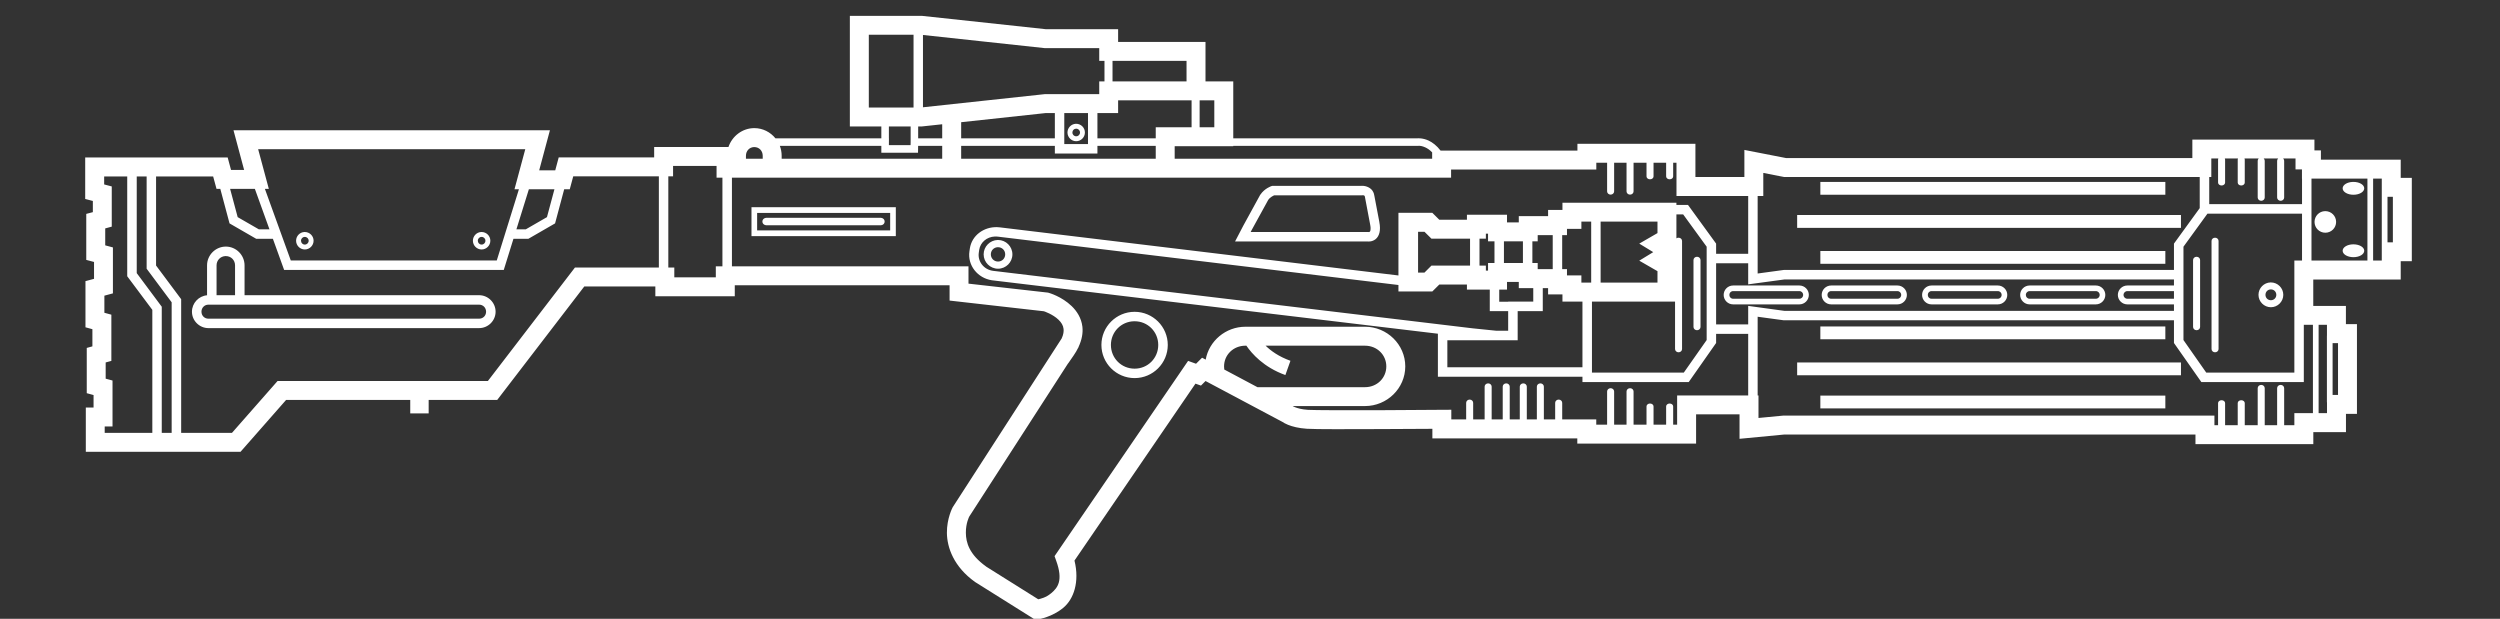 ﻿<?xml version="1.0" encoding="UTF-8" standalone="no"?>
<!DOCTYPE svg PUBLIC "-//W3C//DTD SVG 20010904//EN" "http://www.w3.org/TR/2001/REC-SVG-20010904/DTD/svg10.dtd">
<svg version="1.1" id="Frosty Editor v1.0.6.3" xmlns="http://www.w3.org/2000/svg" d1p1:xlink="http://www.w3.org/1999/xlink" viewBox="0 0 101 25" xmlns:d1p1="xmlns">
  <rect x="0" y="0" width="101" height="25" fill="#333333" stroke="none"/>
  <path stroke="none" fill="#ffffffff" d="M 34.334,0.640 C 34.334,2.347 34.334,2.347 34.334,2.347 34.334,2.656 34.334,2.656 34.334,2.656 34.334,3.090 34.334,3.090 34.334,3.090 34.334,3.402 34.334,3.402 34.334,3.402 34.334,5.109 34.334,5.109 34.334,5.109 35.606,5.109 35.606,5.109 35.606,5.109 35.606,5.588 35.606,5.588 35.606,5.588 31.328,5.588 31.328,5.588 31.328,5.588 31.328,5.588 31.327,5.587 31.327,5.587 31.125,5.338 30.818,5.176 30.475,5.176 29.990,5.176 29.577,5.501 29.429,5.940 26.428,5.940 26.428,5.940 26.428,5.940 26.428,6.358 26.428,6.358 26.428,6.358 22.572,6.358 22.572,6.358 22.572,6.358 22.432,6.882 22.432,6.882 22.432,6.882 21.783,6.882 21.783,6.882 21.783,6.882 22.217,5.262 22.217,5.262 22.217,5.262 9.433,5.262 9.433,5.262 9.433,5.262 9.862,6.864 9.862,6.864 9.862,6.864 9.333,6.864 9.333,6.864 9.333,6.864 9.198,6.362 9.198,6.362 9.198,6.362 6.228,6.362 6.228,6.362 6.228,6.362 3.442,6.362 3.442,6.362 3.442,6.362 3.442,8.038 3.442,8.038 3.442,8.038 3.751,8.119 3.751,8.119 3.751,8.119 3.751,8.571 3.751,8.571 3.751,8.571 3.485,8.641 3.485,8.641 3.485,8.641 3.485,10.500 3.485,10.500 3.485,10.500 3.799,10.583 3.799,10.583 3.799,10.583 3.799,11.265 3.799,11.265 3.799,11.265 3.453,11.358 3.453,11.358 3.453,11.358 3.453,13.223 3.453,13.223 3.453,13.223 3.733,13.299 3.733,13.299 3.733,13.299 3.733,13.993 3.733,13.993 3.733,13.993 3.505,14.056 3.505,14.056 3.505,14.056 3.505,15.885 3.505,15.885 3.505,15.885 3.780,15.960 3.780,15.960 3.780,15.960 3.780,16.463 3.780,16.463 3.780,16.463 3.467,16.463 3.467,16.463 3.467,16.463 3.467,18.252 3.467,18.252 3.467,18.252 6.587,18.252 6.587,18.252 6.587,18.252 9.718,18.252 9.718,18.252 9.718,18.252 11.558,16.158 11.558,16.158 11.558,16.158 16.574,16.158 16.574,16.158 16.574,16.158 16.574,16.701 16.574,16.701 16.574,16.701 17.318,16.701 17.318,16.701 17.318,16.701 17.318,16.158 17.318,16.158 17.318,16.158 20.087,16.158 20.087,16.158 20.087,16.158 23.606,11.572 23.606,11.572 23.606,11.572 26.476,11.572 26.476,11.572 26.476,11.572 26.476,11.969 26.476,11.969 26.476,11.969 29.685,11.969 29.685,11.969 29.685,11.969 29.685,11.525 29.685,11.525 29.685,11.525 38.363,11.525 38.363,11.525 38.363,11.525 38.363,12.143 38.363,12.143 38.363,12.143 42.173,12.575 42.173,12.575 42.173,12.575 42.195,12.582 42.536,12.697 42.763,12.916 42.880,13.029 42.952,13.146 42.968,13.288 42.979,13.385 42.966,13.509 42.892,13.673 42.729,13.925 42.729,13.925 42.729,13.925 38.492,20.488 38.492,20.488 38.492,20.488 38.485,20.501 38.485,20.501 38.485,20.501 38.485,20.501 38.249,20.939 38.255,21.531 38.261,22.123 38.533,22.899 39.395,23.514 39.405,23.520 39.405,23.520 39.405,23.520 41.825,25.038 41.825,25.038 41.825,25.038 41.970,25.013 41.970,25.013 41.970,25.013 41.970,25.013 42.502,24.933 42.959,24.553 43.372,24.209 43.623,23.520 43.409,22.647 48.297,15.499 48.297,15.499 48.297,15.499 48.519,15.578 48.519,15.578 48.519,15.578 48.704,15.393 48.704,15.393 48.704,15.393 51.803,17.041 51.803,17.041 51.803,17.041 51.853,17.074 51.927,17.119 52.037,17.163 52.209,17.232 52.460,17.300 52.798,17.322 53.173,17.346 54.480,17.340 55.763,17.335 56.847,17.331 57.575,17.326 57.868,17.324 57.868,17.710 57.868,17.710 57.868,17.710 63.723,17.710 63.723,17.710 63.723,17.710 63.723,17.922 63.723,17.922 63.723,17.922 68.522,17.922 68.522,17.922 68.522,17.922 68.522,16.739 68.522,16.739 68.522,16.739 70.277,16.739 70.277,16.739 70.277,16.739 70.277,17.728 70.277,17.728 70.277,17.728 72.095,17.554 72.095,17.554 72.095,17.554 88.697,17.554 88.697,17.554 88.697,17.554 88.697,17.943 88.697,17.943 88.697,17.943 93.458,17.943 93.458,17.943 93.458,17.943 93.458,17.457 93.458,17.457 93.458,17.457 94.777,17.457 94.777,17.457 94.777,17.457 94.777,16.721 94.777,16.721 94.777,16.721 95.221,16.721 95.221,16.721 95.221,16.721 95.221,15.781 95.221,15.781 95.221,15.781 95.221,14.417 95.221,14.417 95.221,14.417 95.221,14.035 95.221,14.035 95.221,14.035 95.221,13.096 95.221,13.096 95.221,13.096 94.775,13.096 94.775,13.096 94.775,13.096 94.775,12.360 94.775,12.360 94.775,12.360 93.456,12.360 93.456,12.360 93.456,12.360 93.456,12.256 93.456,12.256 93.456,12.256 93.456,11.292 93.456,11.292 93.456,11.292 94.908,11.292 94.908,11.292 94.908,11.292 95.289,11.292 95.289,11.292 95.289,11.292 95.671,11.292 95.671,11.292 95.671,11.292 96.989,11.292 96.989,11.292 96.989,11.292 96.989,10.553 96.989,10.553 96.989,10.553 97.437,10.553 97.437,10.553 97.437,10.553 97.437,8.252 97.437,8.252 97.437,8.252 97.437,7.871 97.437,7.871 97.437,7.871 97.437,7.186 97.437,7.186 97.437,7.186 96.989,7.186 96.989,7.186 96.989,7.186 96.989,6.450 96.989,6.450 96.989,6.450 95.671,6.450 95.671,6.450 95.671,6.450 95.289,6.450 95.289,6.450 95.289,6.450 93.765,6.450 93.765,6.450 93.765,6.450 93.765,6.077 93.765,6.077 93.765,6.077 93.503,6.077 93.503,6.077 93.503,6.077 93.503,5.640 93.503,5.640 93.503,5.640 88.571,5.640 88.571,5.640 88.571,5.640 88.571,6.385 88.571,6.385 88.571,6.385 72.153,6.385 72.153,6.385 72.153,6.385 70.473,6.057 70.473,6.057 70.473,6.057 70.473,7.152 70.473,7.152 70.473,7.152 68.495,7.152 68.495,7.152 68.495,7.152 68.495,5.809 68.495,5.809 68.495,5.809 63.728,5.809 63.728,5.809 63.728,5.809 63.728,6.085 63.728,6.085 63.728,6.085 58.200,6.085 58.200,6.085 58.200,6.085 58.040,5.877 57.870,5.752 57.717,5.680 57.473,5.566 57.263,5.588 57.263,5.588 54.740,5.588 54.740,5.588 54.740,5.588 52.198,5.588 52.198,5.588 52.198,5.588 49.824,5.588 49.824,5.588 49.824,5.588 49.824,3.289 49.824,3.289 49.824,3.289 48.702,3.289 48.702,3.289 48.702,3.289 48.702,1.694 48.702,1.694 48.702,1.694 45.172,1.694 45.172,1.694 45.172,1.694 45.172,1.180 45.172,1.180 45.172,1.180 42.254,1.180 42.254,1.180 42.254,1.180 37.239,0.640 37.239,0.640 37.239,0.640 Z M 35.100,1.403 C 36.907,1.403 36.907,1.403 36.907,1.403 36.907,4.344 36.907,4.344 36.907,4.344 35.100,4.344 35.100,4.344 35.100,4.344 35.100,2.656 35.100,2.656 35.100,2.656 35.100,2.347 35.100,2.347 35.100,2.347 Z M 37.288,1.413 C 42.214,1.945 42.214,1.945 42.214,1.945 44.409,1.945 44.409,1.945 44.409,1.945 44.409,2.458 44.409,2.458 44.409,2.458 44.621,2.458 44.621,2.458 44.621,2.458 44.621,3.289 44.621,3.289 44.621,3.289 44.409,3.289 44.409,3.289 44.409,3.289 44.409,3.803 44.409,3.803 44.409,3.803 42.214,3.803 42.214,3.803 42.214,3.803 37.288,4.334 37.288,4.334 37.288,4.334 Z M 44.946,2.458 C 47.936,2.458 47.936,2.458 47.936,2.458 47.936,3.289 47.936,3.289 47.936,3.289 44.946,3.289 44.946,3.289 44.946,3.289 Z M 45.172,4.054 C 48.140,4.054 48.140,4.054 48.140,4.054 48.140,5.141 48.140,5.141 48.140,5.141 46.692,5.141 46.692,5.141 46.692,5.141 46.692,5.588 46.692,5.588 46.692,5.588 44.336,5.588 44.336,5.588 44.336,5.588 44.336,4.567 44.336,4.567 44.336,4.567 45.172,4.567 45.172,4.567 45.172,4.567 Z M 48.465,4.054 C 49.058,4.054 49.058,4.054 49.058,4.054 49.058,5.141 49.058,5.141 49.058,5.141 48.465,5.141 48.465,5.141 48.465,5.141 Z M 42.254,4.567 C 42.616,4.567 42.616,4.567 42.616,4.567 42.616,5.588 42.616,5.588 42.616,5.588 39.484,5.588 39.484,5.588 39.484,5.588 38.831,5.588 38.831,5.588 38.831,5.588 38.831,4.937 38.831,4.937 38.831,4.937 Z M 42.997,4.567 C 43.955,4.567 43.955,4.567 43.955,4.567 43.955,5.820 43.955,5.820 43.955,5.820 42.997,5.820 42.997,5.820 42.997,5.820 Z M 43.461,5.001 C 43.275,5.010 43.126,5.165 43.126,5.353 43.126,5.546 43.285,5.705 43.478,5.705 43.672,5.705 43.830,5.546 43.830,5.353 43.830,5.159 43.672,5.001 43.478,5.001 43.472,5.001 43.467,5.000 43.461,5.001 Z M 38.065,5.020 C 38.065,5.588 38.065,5.588 38.065,5.588 37.094,5.588 37.094,5.588 37.094,5.588 37.094,5.109 37.094,5.109 37.094,5.109 37.239,5.109 37.239,5.109 37.239,5.109 Z M 35.911,5.109 C 36.790,5.109 36.790,5.109 36.790,5.109 36.790,5.735 36.790,5.735 36.790,5.735 36.787,5.863 36.787,5.863 36.787,5.863 35.911,5.863 35.911,5.863 35.911,5.863 35.913,5.588 35.913,5.588 35.913,5.588 35.911,5.588 35.911,5.588 35.911,5.588 Z M 43.470,5.199 C 43.473,5.199 43.476,5.199 43.478,5.199 43.565,5.199 43.632,5.266 43.632,5.353 43.632,5.440 43.565,5.506 43.478,5.506 43.391,5.506 43.325,5.440 43.325,5.353 43.325,5.268 43.387,5.203 43.470,5.199 Z M 57.321,5.891 C 57.360,5.890 57.454,5.894 57.585,5.956 57.668,5.994 57.762,6.056 57.859,6.156 57.859,6.414 57.859,6.414 57.859,6.414 47.457,6.414 47.457,6.414 47.457,6.414 47.457,5.906 47.457,5.906 47.457,5.906 49.824,5.906 49.824,5.906 49.824,5.906 49.824,5.892 49.824,5.892 49.824,5.892 52.198,5.892 52.198,5.892 52.198,5.892 54.740,5.892 54.740,5.892 54.740,5.892 57.292,5.892 57.292,5.892 57.292,5.892 57.301,5.892 57.301,5.892 57.301,5.892 57.301,5.892 57.308,5.892 57.321,5.891 Z M 31.505,5.892 C 35.606,5.892 35.606,5.892 35.606,5.892 35.606,6.170 35.606,6.170 35.606,6.170 37.088,6.170 37.088,6.170 37.088,6.170 37.092,5.892 37.092,5.892 37.092,5.892 38.065,5.892 38.065,5.892 38.065,5.892 38.065,6.414 38.065,6.414 38.065,6.414 32.081,6.414 32.081,6.414 32.081,6.414 31.697,6.414 31.697,6.414 31.697,6.414 31.579,6.414 31.579,6.414 31.579,6.414 31.579,6.294 31.579,6.294 31.579,6.294 31.579,6.153 31.553,6.018 31.505,5.892 Z M 38.831,5.892 C 39.484,5.892 39.484,5.892 39.484,5.892 42.616,5.892 42.616,5.892 42.616,5.892 42.616,6.202 42.616,6.202 42.616,6.202 44.336,6.202 44.336,6.202 44.336,6.202 44.336,5.892 44.336,5.892 44.336,5.892 46.692,5.892 46.692,5.892 46.692,5.892 46.692,6.414 46.692,6.414 46.692,6.414 38.831,6.414 38.831,6.414 38.831,6.414 Z M 30.457,5.942 C 30.463,5.942 30.469,5.942 30.475,5.942 30.666,5.942 30.814,6.089 30.814,6.294 30.814,6.414 30.814,6.414 30.814,6.414 30.136,6.414 30.136,6.414 30.136,6.414 30.136,6.294 30.136,6.294 30.136,6.294 30.136,6.095 30.275,5.951 30.457,5.942 Z M 10.429,6.028 C 21.221,6.028 21.221,6.028 21.221,6.028 20.785,7.647 20.785,7.647 20.785,7.647 20.964,7.647 20.964,7.647 20.964,7.647 20.069,10.524 20.069,10.524 20.069,10.524 11.748,10.524 11.748,10.524 11.748,10.524 10.701,7.629 10.701,7.629 10.701,7.629 10.860,7.629 10.860,7.629 10.860,7.629 Z M 89.337,6.403 C 89.622,6.403 89.622,6.403 89.622,6.403 89.615,6.417 89.610,6.433 89.610,6.450 89.610,7.378 89.610,7.378 89.610,7.378 89.610,7.442 89.674,7.494 89.753,7.494 89.831,7.494 89.894,7.442 89.894,7.378 89.894,6.450 89.894,6.450 89.894,6.450 89.894,6.433 89.890,6.417 89.883,6.403 90.416,6.403 90.416,6.403 90.416,6.403 90.408,6.417 90.404,6.433 90.404,6.450 90.404,7.378 90.404,7.378 90.404,7.378 90.404,7.442 90.467,7.494 90.546,7.494 90.625,7.494 90.688,7.442 90.688,7.378 90.688,6.450 90.688,6.450 90.688,6.450 90.688,6.433 90.684,6.417 90.676,6.403 91.252,6.403 91.252,6.403 91.252,6.403 91.226,6.427 91.211,6.460 91.211,6.496 91.211,7.980 91.211,7.980 91.211,7.980 91.211,8.053 91.275,8.112 91.353,8.112 91.432,8.112 91.495,8.053 91.495,7.980 91.495,6.496 91.495,6.496 91.495,6.496 91.495,6.460 91.480,6.427 91.454,6.403 92.037,6.403 92.037,6.403 92.037,6.403 92.012,6.427 91.996,6.460 91.996,6.496 91.996,7.980 91.996,7.980 91.996,7.980 91.996,8.053 92.060,8.112 92.138,8.112 92.217,8.112 92.280,8.053 92.280,7.980 92.280,6.496 92.280,6.496 92.280,6.496 92.280,6.460 92.265,6.427 92.239,6.403 92.739,6.403 92.739,6.403 92.739,6.403 92.739,6.843 92.739,6.843 92.739,6.843 92.999,6.843 92.999,6.843 92.999,6.843 92.999,7.216 92.999,7.216 92.999,7.216 93.002,7.216 93.002,7.216 93.002,7.216 93.002,8.248 93.002,8.248 93.002,8.248 89.253,8.248 89.253,8.248 89.253,8.248 89.253,7.151 89.253,7.151 89.253,7.151 89.337,7.151 89.337,7.151 89.337,7.151 Z M 64.491,6.575 C 64.927,6.575 64.927,6.575 64.927,6.575 64.927,7.731 64.927,7.731 64.927,7.731 64.927,7.804 64.990,7.863 65.069,7.863 65.148,7.863 65.211,7.804 65.211,7.731 65.211,6.575 65.211,6.575 65.211,6.575 65.712,6.575 65.712,6.575 65.712,6.575 65.712,7.731 65.712,7.731 65.712,7.731 65.712,7.804 65.775,7.863 65.854,7.863 65.933,7.863 65.996,7.804 65.996,7.731 65.996,6.575 65.996,6.575 65.996,6.575 66.519,6.575 66.519,6.575 66.519,6.575 66.519,7.128 66.519,7.128 66.519,7.128 66.519,7.193 66.583,7.244 66.661,7.244 66.740,7.244 66.803,7.193 66.803,7.128 66.803,6.575 66.803,6.575 66.803,6.575 67.312,6.575 67.312,6.575 67.312,6.575 67.312,7.128 67.312,7.128 67.312,7.128 67.312,7.193 67.376,7.244 67.455,7.244 67.533,7.244 67.596,7.193 67.596,7.128 67.596,6.575 67.596,6.575 67.596,6.575 67.730,6.575 67.730,6.575 67.730,6.575 67.730,7.918 67.730,7.918 67.730,7.918 70.627,7.918 70.627,7.918 70.627,7.918 70.627,10.253 70.627,10.253 70.627,10.253 69.331,10.253 69.331,10.253 69.331,10.253 69.331,9.842 69.331,9.842 69.331,9.842 68.195,8.279 68.195,8.279 68.195,8.279 67.727,8.279 67.727,8.279 67.727,8.279 67.727,8.191 67.727,8.191 67.727,8.191 63.123,8.191 63.123,8.191 63.123,8.191 63.123,8.481 63.123,8.481 63.123,8.481 62.543,8.481 62.543,8.481 62.543,8.481 62.543,8.733 62.543,8.733 62.543,8.733 61.359,8.733 61.359,8.733 61.359,8.733 61.359,8.986 61.359,8.986 61.359,8.986 60.883,8.986 60.883,8.986 60.883,8.986 60.883,8.675 60.883,8.675 60.883,8.675 59.264,8.675 59.264,8.675 59.264,8.675 59.264,8.878 59.264,8.878 59.264,8.878 58.148,8.878 58.148,8.878 58.148,8.878 57.866,8.598 57.866,8.598 57.866,8.598 57.290,8.598 57.290,8.598 57.290,8.598 56.497,8.598 56.497,8.598 56.497,8.598 56.497,11.129 56.497,11.129 56.497,11.129 40.391,9.185 40.391,9.185 40.391,9.185 40.355,9.181 40.319,9.178 40.283,9.177 39.745,9.161 39.260,9.512 39.182,10.039 39.165,10.154 39.165,10.154 39.165,10.154 39.081,10.717 39.495,11.237 40.073,11.323 58.091,13.482 58.091,13.482 58.091,13.482 58.091,15.219 58.091,15.219 58.091,15.219 63.931,15.219 63.931,15.219 63.931,15.219 63.931,15.436 63.931,15.436 63.931,15.436 68.224,15.436 68.224,15.436 68.224,15.436 69.331,13.857 69.331,13.857 69.331,13.857 69.331,13.489 69.331,13.489 69.331,13.489 70.627,13.489 70.627,13.489 70.627,13.489 70.627,15.976 70.627,15.976 70.627,15.976 67.756,15.976 67.756,15.976 67.756,15.976 67.756,17.157 67.756,17.157 67.756,17.157 67.596,17.157 67.596,17.157 67.596,17.157 67.596,16.418 67.596,16.418 67.596,16.418 67.596,16.354 67.533,16.302 67.455,16.302 67.376,16.302 67.312,16.354 67.312,16.418 67.312,17.157 67.312,17.157 67.312,17.157 66.803,17.157 66.803,17.157 66.803,17.157 66.803,16.418 66.803,16.418 66.803,16.418 66.803,16.354 66.740,16.302 66.661,16.302 66.583,16.302 66.519,16.354 66.519,16.418 66.519,17.157 66.519,17.157 66.519,17.157 65.996,17.157 65.996,17.157 65.996,17.157 65.996,15.815 65.996,15.815 65.996,15.815 65.996,15.742 65.933,15.683 65.854,15.683 65.775,15.683 65.712,15.742 65.712,15.815 65.712,17.157 65.712,17.157 65.712,17.157 65.211,17.157 65.211,17.157 65.211,17.157 65.211,15.815 65.211,15.815 65.211,15.815 65.211,15.742 65.148,15.683 65.069,15.683 64.990,15.683 64.927,15.742 64.927,15.815 64.927,17.157 64.927,17.157 64.927,17.157 64.489,17.157 64.489,17.157 64.489,17.157 64.489,16.944 64.489,16.944 64.489,16.944 63.113,16.944 63.113,16.944 63.113,16.944 63.113,16.275 63.113,16.275 63.113,16.275 63.113,16.202 63.050,16.143 62.971,16.143 62.892,16.143 62.829,16.202 62.829,16.275 62.829,16.944 62.829,16.944 62.829,16.944 62.372,16.944 62.372,16.944 62.372,16.944 62.372,15.619 62.372,15.619 62.372,15.619 62.372,15.547 62.309,15.488 62.231,15.488 62.152,15.488 62.089,15.547 62.089,15.619 62.089,16.944 62.089,16.944 62.089,16.944 61.683,16.944 61.683,16.944 61.683,16.944 61.683,15.619 61.683,15.619 61.683,15.619 61.683,15.547 61.620,15.488 61.541,15.488 61.463,15.488 61.399,15.547 61.399,15.619 61.399,16.944 61.399,16.944 61.399,16.944 60.993,16.944 60.993,16.944 60.993,16.944 60.993,15.619 60.993,15.619 60.993,15.619 60.993,15.547 60.930,15.488 60.852,15.488 60.773,15.488 60.710,15.547 60.710,15.619 60.710,16.944 60.710,16.944 60.710,16.944 60.263,16.944 60.263,16.944 60.263,16.944 60.263,15.619 60.263,15.619 60.263,15.619 60.263,15.547 60.200,15.488 60.122,15.488 60.043,15.488 59.979,15.547 59.979,15.619 59.979,16.944 59.979,16.944 59.979,16.944 59.516,16.944 59.516,16.944 59.516,16.944 59.516,16.275 59.516,16.275 59.516,16.275 59.516,16.202 59.453,16.143 59.375,16.143 59.296,16.143 59.233,16.202 59.233,16.275 59.233,16.944 59.233,16.944 59.233,16.944 58.633,16.944 58.633,16.944 58.633,16.944 58.633,16.554 58.633,16.554 58.633,16.554 58.247,16.556 58.247,16.556 58.247,16.556 58.247,16.556 57.042,16.567 55.761,16.572 54.480,16.577 53.072,16.573 52.845,16.558 52.583,16.541 52.416,16.490 52.321,16.452 52.227,16.414 52.234,16.411 52.234,16.411 52.225,16.405 52.225,16.405 52.225,16.405 55.145,16.405 55.145,16.405 55.145,16.405 56.036,16.405 56.773,15.689 56.773,14.803 56.773,13.918 56.036,13.200 55.145,13.200 50.316,13.200 50.316,13.200 50.316,13.200 49.519,13.200 48.844,13.774 48.710,14.529 48.564,14.451 48.564,14.451 48.564,14.451 48.320,14.695 48.320,14.695 48.320,14.695 47.999,14.580 47.999,14.580 47.999,14.580 42.604,22.468 42.604,22.468 42.604,22.468 42.670,22.653 42.670,22.653 42.670,22.653 42.958,23.448 42.738,23.741 42.469,23.965 42.244,24.152 42.033,24.190 41.945,24.211 39.840,22.890 39.840,22.890 39.840,22.890 39.839,22.890 39.841,22.889 39.840,22.888 39.154,22.398 39.024,21.916 39.021,21.524 39.017,21.136 39.156,20.872 39.159,20.867 43.152,14.678 43.152,14.678 43.152,14.678 43.155,14.680 43.155,14.680 43.155,14.680 43.374,14.363 43.374,14.363 43.374,14.363 43.449,14.255 43.511,14.147 43.563,14.041 43.578,14.018 43.578,14.018 43.578,14.018 43.574,14.015 43.574,14.015 43.574,14.015 43.707,13.730 43.758,13.454 43.729,13.200 43.688,12.844 43.500,12.564 43.296,12.367 42.887,11.972 42.374,11.832 42.374,11.832 42.340,11.822 42.340,11.822 42.340,11.822 39.127,11.459 39.127,11.459 39.127,11.459 39.127,10.759 39.127,10.759 39.127,10.759 29.570,10.759 29.570,10.759 29.570,10.759 29.570,7.177 29.570,7.177 29.570,7.177 29.913,7.177 29.913,7.177 29.913,7.177 31.697,7.177 31.697,7.177 31.697,7.177 32.081,7.177 32.081,7.177 32.081,7.177 58.624,7.177 58.624,7.177 58.624,7.177 58.624,6.850 58.624,6.850 58.624,6.850 64.491,6.850 64.491,6.850 64.491,6.850 Z M 27.192,6.705 C 28.949,6.705 28.949,6.705 28.949,6.705 28.949,7.177 28.949,7.177 28.949,7.177 29.186,7.177 29.186,7.177 29.186,7.177 29.186,10.759 29.186,10.759 29.186,10.759 28.919,10.759 28.919,10.759 28.919,10.759 28.919,11.204 28.919,11.204 28.919,11.204 27.242,11.204 27.242,11.204 27.242,11.204 27.242,10.807 27.242,10.807 27.242,10.807 27.000,10.807 27.000,10.807 27.000,10.807 27.000,7.123 27.000,7.123 27.000,7.123 27.192,7.123 27.192,7.123 27.192,7.123 Z M 71.237,6.986 C 72.079,7.151 72.079,7.151 72.079,7.151 88.869,7.151 88.869,7.151 88.869,7.151 88.869,8.408 88.869,8.408 88.869,8.408 87.828,9.842 87.828,9.842 87.828,9.842 87.828,10.906 87.828,10.906 87.828,10.906 72.066,10.906 72.066,10.906 72.066,10.906 71.009,11.050 71.009,11.050 71.009,11.050 71.009,7.918 71.009,7.918 71.009,7.918 71.237,7.918 71.237,7.918 71.237,7.918 Z M 23.159,7.123 C 26.618,7.123 26.618,7.123 26.618,7.123 26.618,10.807 26.618,10.807 26.618,10.807 23.229,10.807 23.229,10.807 23.229,10.807 19.710,15.393 19.710,15.393 19.710,15.393 16.583,15.393 16.583,15.393 16.583,15.393 11.213,15.393 11.213,15.393 11.213,15.393 9.372,17.487 9.372,17.487 9.372,17.487 7.319,17.487 7.319,17.487 7.319,17.487 7.319,12.087 7.319,12.087 7.319,12.087 6.305,10.727 6.305,10.727 6.305,10.727 6.305,7.128 6.305,7.128 6.305,7.128 8.611,7.128 8.611,7.128 8.611,7.128 8.747,7.629 8.747,7.629 8.747,7.629 8.900,7.629 8.900,7.629 8.900,7.629 9.273,9.025 9.273,9.025 9.273,9.025 10.352,9.648 10.352,9.648 10.352,9.648 11.025,9.648 11.025,9.648 11.025,9.648 11.479,10.906 11.479,10.906 11.479,10.906 20.352,10.906 20.352,10.906 20.352,10.906 20.743,9.648 20.743,9.648 20.743,9.648 21.345,9.648 21.345,9.648 21.345,9.648 22.425,9.025 22.425,9.025 22.425,9.025 22.793,7.647 22.793,7.647 22.793,7.647 23.018,7.647 23.018,7.647 23.018,7.647 Z M 4.208,7.128 C 5.140,7.128 5.140,7.128 5.140,7.128 5.140,11.161 5.140,11.161 5.140,11.161 6.154,12.518 6.154,12.518 6.154,12.518 6.154,17.487 6.154,17.487 6.154,17.487 4.230,17.487 4.230,17.487 4.230,17.487 4.230,17.229 4.230,17.229 4.230,17.229 4.546,17.229 4.546,17.229 4.546,17.229 4.546,15.373 4.546,15.373 4.546,15.373 4.269,15.298 4.269,15.298 4.269,15.298 4.269,14.643 4.269,14.643 4.269,14.643 4.499,14.580 4.499,14.580 4.499,14.580 4.499,12.713 4.499,12.713 4.499,12.713 4.217,12.636 4.217,12.636 4.217,12.636 4.217,11.945 4.217,11.945 4.217,11.945 4.562,11.852 4.562,11.852 4.562,11.852 4.562,9.996 4.562,9.996 4.562,9.996 4.251,9.912 4.251,9.912 4.251,9.912 4.251,9.228 4.251,9.228 4.251,9.228 4.515,9.156 4.515,9.156 4.515,9.156 4.515,7.532 4.515,7.532 4.515,7.532 4.208,7.451 4.208,7.451 4.208,7.451 Z M 5.524,7.128 C 5.924,7.128 5.924,7.128 5.924,7.128 5.924,10.856 5.924,10.856 5.924,10.856 6.935,12.213 6.935,12.213 6.935,12.213 6.935,17.487 6.935,17.487 6.935,17.487 6.587,17.487 6.587,17.487 6.587,17.487 6.535,17.487 6.535,17.487 6.535,17.487 6.535,12.392 6.535,12.392 6.535,12.392 5.524,11.034 5.524,11.034 5.524,11.034 Z M 93.384,7.216 C 95.289,7.216 95.289,7.216 95.289,7.216 95.644,7.216 95.644,7.216 95.644,7.216 95.644,10.526 95.644,10.526 95.644,10.526 95.289,10.526 95.289,10.526 95.289,10.526 94.908,10.526 94.908,10.526 94.908,10.526 93.384,10.526 93.384,10.526 93.384,10.526 Z M 95.874,7.216 C 96.224,7.216 96.224,7.216 96.224,7.216 96.224,7.952 96.224,7.952 96.224,7.952 96.224,10.244 96.224,10.244 96.224,10.244 96.224,10.526 96.224,10.526 96.224,10.526 95.874,10.526 95.874,10.526 95.874,10.526 Z M 73.542,7.349 C 73.542,7.866 73.542,7.866 73.542,7.866 87.480,7.866 87.480,7.866 87.480,7.866 87.480,7.349 87.480,7.349 87.480,7.349 Z M 95.057,7.349 C 94.826,7.356 94.643,7.469 94.643,7.608 94.643,7.752 94.838,7.868 95.079,7.868 95.321,7.868 95.515,7.752 95.515,7.608 95.515,7.465 95.321,7.349 95.079,7.349 95.072,7.349 95.065,7.349 95.057,7.349 Z M 55.021,7.507 C 55.008,7.507 54.995,7.509 54.982,7.510 51.396,7.510 51.396,7.510 51.396,7.510 51.364,7.520 51.364,7.520 51.364,7.520 51.364,7.520 51.091,7.608 50.919,7.864 50.912,7.871 50.912,7.871 50.912,7.871 50.233,9.110 50.233,9.110 50.233,9.110 49.896,9.756 49.896,9.756 49.896,9.756 50.212,9.756 50.212,9.756 50.212,9.756 55.262,9.756 55.262,9.756 55.262,9.756 55.262,9.756 55.431,9.778 55.576,9.661 55.721,9.544 55.793,9.308 55.725,8.973 55.727,8.977 55.727,8.977 55.727,8.977 55.525,7.914 55.525,7.914 55.525,7.914 55.524,7.913 55.524,7.911 55.524,7.910 55.524,7.909 55.524,7.909 55.524,7.909 55.519,7.869 55.503,7.785 55.447,7.704 55.375,7.599 55.218,7.504 55.021,7.507 Z M 9.296,7.629 C 10.296,7.629 10.296,7.629 10.296,7.629 10.886,9.264 10.886,9.264 10.886,9.264 10.456,9.264 10.456,9.264 10.456,9.264 9.602,8.772 9.602,8.772 9.602,8.772 Z M 21.366,7.647 C 22.399,7.647 22.399,7.647 22.399,7.647 22.097,8.772 22.097,8.772 22.097,8.772 21.244,9.264 21.244,9.264 21.244,9.264 20.863,9.264 20.863,9.264 20.863,9.264 Z M 55.050,7.889 C 55.122,7.887 55.121,7.906 55.131,7.920 55.142,7.937 55.145,7.954 55.145,7.954 55.145,7.966 55.145,7.966 55.145,7.966 55.350,9.049 55.350,9.049 55.350,9.049 55.403,9.310 55.350,9.352 55.336,9.364 55.322,9.375 55.302,9.377 55.302,9.377 55.291,9.374 55.291,9.374 55.291,9.374 50.526,9.374 50.526,9.374 50.526,9.374 50.569,9.291 50.569,9.291 50.569,9.291 51.235,8.078 51.235,8.078 51.235,8.078 51.316,7.958 51.463,7.898 51.479,7.891 55.004,7.891 55.004,7.891 55.004,7.891 55.014,7.891 55.014,7.891 55.014,7.891 55.027,7.890 55.039,7.889 55.050,7.889 Z M 96.455,7.952 C 96.672,7.952 96.672,7.952 96.672,7.952 96.672,8.252 96.672,8.252 96.672,8.252 96.672,9.490 96.672,9.490 96.672,9.490 96.672,9.790 96.672,9.790 96.672,9.790 96.455,9.790 96.455,9.790 96.455,9.790 Z M 30.360,8.372 C 30.360,8.487 30.360,8.487 30.360,8.487 30.360,9.539 30.360,9.539 30.360,9.539 36.191,9.539 36.191,9.539 36.191,9.539 36.191,8.372 36.191,8.372 36.191,8.372 Z M 93.931,8.530 C 93.695,8.536 93.507,8.728 93.507,8.966 93.507,9.207 93.701,9.402 93.943,9.402 94.184,9.402 94.379,9.207 94.379,8.966 94.379,8.724 94.184,8.530 93.943,8.530 93.939,8.530 93.935,8.529 93.931,8.530 Z M 30.588,8.602 C 35.963,8.602 35.963,8.602 35.963,8.602 35.963,9.309 35.963,9.309 35.963,9.309 30.588,9.309 30.588,9.309 30.588,9.309 Z M 89.181,8.632 C 93.002,8.632 93.002,8.632 93.002,8.632 93.002,10.526 93.002,10.526 93.002,10.526 92.692,10.526 92.692,10.526 92.692,10.526 92.692,12.256 92.692,12.256 92.692,12.256 92.692,12.570 92.692,12.570 92.692,12.570 92.692,13.123 92.692,13.123 92.692,13.123 92.692,15.054 92.692,15.054 92.692,15.054 89.133,15.054 89.133,15.054 89.133,15.054 88.212,13.738 88.212,13.738 88.212,13.738 88.212,9.967 88.212,9.967 88.212,9.967 Z M 67.727,8.663 C 68.001,8.663 68.001,8.663 68.001,8.663 68.949,9.967 68.949,9.967 68.949,9.967 68.949,13.738 68.949,13.738 68.949,13.738 68.025,15.054 68.025,15.054 68.025,15.054 64.315,15.054 64.315,15.054 64.315,15.054 64.315,14.948 64.315,14.948 64.315,14.948 64.315,12.184 64.315,12.184 64.315,12.184 67.672,12.184 67.672,12.184 67.672,12.184 67.672,14.101 67.672,14.101 67.672,14.101 67.672,14.174 67.735,14.233 67.814,14.233 67.892,14.233 67.955,14.174 67.955,14.101 67.955,9.734 67.955,9.734 67.955,9.734 67.955,9.661 67.892,9.603 67.814,9.603 67.781,9.603 67.751,9.613 67.727,9.630 Z M 72.605,8.687 C 72.605,9.205 72.605,9.205 72.605,9.205 88.111,9.205 88.111,9.205 88.111,9.205 88.111,8.687 88.111,8.687 88.111,8.687 Z M 30.959,8.799 C 30.881,8.799 30.801,8.861 30.801,8.950 30.801,9.040 30.881,9.101 30.959,9.101 35.584,9.101 35.584,9.101 35.584,9.101 35.662,9.101 35.739,9.040 35.739,8.950 35.739,8.861 35.662,8.799 35.584,8.799 Z M 63.888,8.954 C 64.284,8.954 64.284,8.954 64.284,8.954 64.284,11.418 64.284,11.418 64.284,11.418 63.888,11.418 63.888,11.418 63.888,11.418 63.888,11.127 63.888,11.127 63.888,11.127 63.306,11.127 63.306,11.127 63.306,11.127 63.306,10.874 63.306,10.874 63.306,10.874 63.112,10.874 63.112,10.874 63.112,10.874 63.112,9.499 63.112,9.499 63.112,9.499 63.306,9.499 63.306,9.499 63.306,9.499 63.306,9.246 63.306,9.246 63.306,9.246 63.888,9.246 63.888,9.246 63.888,9.246 Z M 64.665,8.954 C 66.962,8.954 66.962,8.954 66.962,8.954 66.962,9.417 66.962,9.417 66.962,9.417 66.226,9.842 66.226,9.842 66.226,9.842 66.791,10.186 66.791,10.186 66.791,10.186 66.226,10.531 66.226,10.531 66.226,10.531 66.962,10.955 66.962,10.955 66.962,10.955 66.962,11.418 66.962,11.418 66.962,11.418 64.665,11.418 64.665,11.418 64.665,11.418 Z M 57.290,9.364 C 57.549,9.364 57.549,9.364 57.549,9.364 57.831,9.643 57.831,9.643 57.831,9.643 59.390,9.643 59.390,9.643 59.390,9.643 59.390,10.730 59.390,10.730 59.390,10.730 57.831,10.730 57.831,10.730 57.831,10.730 57.549,11.012 57.549,11.012 57.549,11.012 57.290,11.012 57.290,11.012 57.290,11.012 Z M 12.296,9.373 C 12.111,9.382 11.962,9.537 11.962,9.725 11.962,9.918 12.121,10.079 12.314,10.079 12.508,10.079 12.669,9.918 12.669,9.725 12.669,9.531 12.508,9.373 12.314,9.373 12.308,9.373 12.302,9.372 12.296,9.373 Z M 19.439,9.373 C 19.254,9.382 19.105,9.537 19.105,9.725 19.105,9.918 19.264,10.079 19.457,10.079 19.651,10.079 19.810,9.918 19.810,9.725 19.810,9.531 19.651,9.373 19.457,9.373 19.451,9.373 19.445,9.372 19.439,9.373 Z M 60.029,9.440 C 60.117,9.440 60.117,9.440 60.117,9.440 60.117,9.750 60.117,9.750 60.117,9.750 60.377,9.750 60.377,9.750 60.377,9.750 60.377,10.624 60.377,10.624 60.377,10.624 60.117,10.624 60.117,10.624 60.117,10.624 60.117,10.933 60.117,10.933 60.117,10.933 60.029,10.933 60.029,10.933 60.029,10.933 60.029,10.730 60.029,10.730 60.029,10.730 59.772,10.730 59.772,10.730 59.772,10.730 59.772,9.643 59.772,9.643 59.772,9.643 60.029,9.643 60.029,9.643 60.029,9.643 Z M 62.123,9.499 C 62.730,9.499 62.730,9.499 62.730,9.499 62.730,10.874 62.730,10.874 62.730,10.874 62.123,10.874 62.123,10.874 62.123,10.874 62.123,10.624 62.123,10.624 62.123,10.624 61.908,10.624 61.908,10.624 61.908,10.624 61.908,9.750 61.908,9.750 61.908,9.750 62.123,9.750 62.123,9.750 62.123,9.750 Z M 40.193,9.555 C 40.239,9.553 40.287,9.555 40.335,9.563 56.497,11.514 56.497,11.514 56.497,11.514 56.497,11.775 56.497,11.775 56.497,11.775 57.290,11.775 57.290,11.775 57.290,11.775 57.866,11.775 57.866,11.775 57.866,11.775 58.148,11.495 58.148,11.495 58.148,11.495 59.264,11.495 59.264,11.495 59.264,11.495 59.264,11.699 59.264,11.699 59.264,11.699 60.187,11.699 60.187,11.699 60.187,11.699 60.187,12.570 60.187,12.570 60.187,12.570 60.930,12.570 60.930,12.570 60.930,12.570 60.930,13.363 60.930,13.363 60.930,13.363 60.460,13.363 60.460,13.363 60.460,13.363 59.491,13.264 59.491,13.264 59.491,13.264 40.130,10.943 40.130,10.943 40.130,10.943 39.742,10.897 39.491,10.558 39.543,10.210 39.559,10.096 39.559,10.096 39.559,10.096 39.605,9.791 39.869,9.567 40.193,9.555 Z M 12.314,9.571 C 12.401,9.571 12.470,9.638 12.470,9.725 12.470,9.812 12.401,9.881 12.314,9.881 12.227,9.881 12.161,9.812 12.161,9.725 12.161,9.638 12.227,9.571 12.314,9.571 Z M 19.457,9.571 C 19.544,9.571 19.611,9.638 19.611,9.725 19.611,9.812 19.544,9.881 19.457,9.881 19.370,9.881 19.304,9.812 19.304,9.725 19.304,9.638 19.370,9.571 19.457,9.571 Z M 89.488,9.603 C 89.409,9.603 89.346,9.661 89.346,9.734 89.346,14.101 89.346,14.101 89.346,14.101 89.346,14.174 89.409,14.233 89.488,14.233 89.567,14.233 89.630,14.174 89.630,14.101 89.630,9.734 89.630,9.734 89.630,9.734 89.630,9.661 89.567,9.603 89.488,9.603 Z M 40.306,9.695 C 39.994,9.703 39.739,9.962 39.739,10.276 39.739,10.595 40.002,10.856 40.321,10.856 40.640,10.856 40.901,10.595 40.901,10.276 40.901,9.957 40.640,9.695 40.321,9.695 40.316,9.695 40.311,9.695 40.306,9.695 Z M 60.759,9.750 C 61.526,9.750 61.526,9.750 61.526,9.750 61.526,10.624 61.526,10.624 61.526,10.624 60.759,10.624 60.759,10.624 60.759,10.624 Z M 95.068,9.871 C 94.831,9.874 94.643,9.989 94.643,10.130 94.643,10.274 94.838,10.390 95.079,10.390 95.321,10.390 95.515,10.274 95.515,10.130 95.515,9.987 95.321,9.871 95.079,9.871 95.075,9.871 95.072,9.871 95.068,9.871 Z M 9.124,9.962 C 8.708,9.962 8.365,10.304 8.365,10.721 8.365,11.929 8.365,11.929 8.365,11.929 8.026,11.958 7.755,12.247 7.755,12.593 7.755,12.957 8.056,13.256 8.421,13.256 19.356,13.256 19.356,13.256 19.356,13.256 19.721,13.256 20.022,12.957 20.022,12.593 20.022,12.228 19.721,11.926 19.356,11.926 9.880,11.926 9.880,11.926 9.880,11.926 9.880,10.721 9.880,10.721 9.880,10.721 9.880,10.304 9.540,9.962 9.124,9.962 Z M 40.306,9.987 C 40.311,9.987 40.316,9.987 40.321,9.987 40.484,9.987 40.610,10.113 40.610,10.276 40.610,10.439 40.484,10.567 40.321,10.567 40.158,10.567 40.030,10.439 40.030,10.276 40.030,10.118 40.151,9.994 40.306,9.987 Z M 73.542,10.140 C 73.542,10.658 73.542,10.658 73.542,10.658 87.480,10.658 87.480,10.658 87.480,10.658 87.480,10.140 87.480,10.140 87.480,10.140 Z M 9.104,10.346 C 9.111,10.346 9.117,10.346 9.124,10.346 9.335,10.346 9.496,10.510 9.496,10.721 9.496,11.926 9.496,11.926 9.496,11.926 8.749,11.926 8.749,11.926 8.749,11.926 8.749,10.721 8.749,10.721 8.749,10.721 8.749,10.516 8.903,10.356 9.104,10.346 Z M 68.559,10.373 C 68.481,10.373 68.417,10.432 68.417,10.505 68.417,13.209 68.417,13.209 68.417,13.209 68.417,13.282 68.481,13.341 68.559,13.341 68.638,13.341 68.701,13.282 68.701,13.209 68.701,10.505 68.701,10.505 68.701,10.505 68.701,10.432 68.638,10.373 68.559,10.373 Z M 88.742,10.373 C 88.664,10.373 88.600,10.432 88.600,10.505 88.600,13.209 88.600,13.209 88.600,13.209 88.600,13.282 88.664,13.341 88.742,13.341 88.821,13.341 88.884,13.282 88.884,13.209 88.884,10.505 88.884,10.505 88.884,10.505 88.884,10.432 88.821,10.373 88.742,10.373 Z M 69.331,10.637 C 70.627,10.637 70.627,10.637 70.627,10.637 70.627,11.488 70.627,11.488 70.627,11.488 72.092,11.290 72.092,11.290 72.092,11.290 87.828,11.290 87.828,11.290 87.828,11.290 87.828,11.534 87.828,11.534 87.828,11.534 85.945,11.534 85.945,11.534 85.945,11.534 85.735,11.534 85.561,11.705 85.561,11.915 85.561,12.125 85.735,12.297 85.945,12.297 87.828,12.297 87.828,12.297 87.828,12.297 87.828,12.559 87.828,12.559 87.828,12.559 72.092,12.559 72.092,12.559 72.092,12.559 70.627,12.358 70.627,12.358 70.627,12.358 70.627,13.105 70.627,13.105 70.627,13.105 69.331,13.105 69.331,13.105 69.331,13.105 Z M 60.883,11.389 C 61.359,11.389 61.359,11.389 61.359,11.389 61.359,11.640 61.359,11.640 61.359,11.640 61.944,11.640 61.944,11.640 61.944,11.640 61.944,12.186 61.944,12.186 61.944,12.186 60.930,12.186 60.930,12.186 60.930,12.186 60.930,12.189 60.930,12.189 60.930,12.189 60.569,12.189 60.569,12.189 60.569,12.189 60.569,11.699 60.569,11.699 60.569,11.699 60.883,11.699 60.883,11.699 60.883,11.699 Z M 91.731,11.410 C 91.462,11.416 91.243,11.640 91.243,11.911 91.243,12.186 91.469,12.412 91.744,12.412 92.019,12.412 92.245,12.186 92.245,11.911 92.245,11.636 92.019,11.410 91.744,11.410 91.740,11.410 91.735,11.409 91.731,11.410 Z M 70.017,11.534 C 69.807,11.534 69.636,11.705 69.636,11.915 69.636,12.125 69.807,12.297 70.017,12.297 72.695,12.297 72.695,12.297 72.695,12.297 72.905,12.297 73.077,12.125 73.077,11.915 73.077,11.705 72.905,11.534 72.695,11.534 Z M 73.978,11.534 C 73.768,11.534 73.596,11.705 73.596,11.915 73.596,12.125 73.768,12.297 73.978,12.297 76.657,12.297 76.657,12.297 76.657,12.297 76.867,12.297 77.038,12.125 77.038,11.915 77.038,11.705 76.867,11.534 76.657,11.534 Z M 78.034,11.534 C 77.824,11.534 77.652,11.705 77.652,11.915 77.652,12.125 77.824,12.297 78.034,12.297 80.712,12.297 80.712,12.297 80.712,12.297 80.922,12.297 81.094,12.125 81.094,11.915 81.094,11.705 80.922,11.534 80.712,11.534 Z M 81.997,11.534 C 81.787,11.534 81.614,11.705 81.614,11.915 81.614,12.125 81.787,12.297 81.997,12.297 84.673,12.297 84.673,12.297 84.673,12.297 84.883,12.297 85.055,12.125 85.055,11.915 85.055,11.705 84.883,11.534 84.673,11.534 Z M 62.328,11.640 C 62.543,11.640 62.543,11.640 62.543,11.640 62.543,11.893 62.543,11.893 62.543,11.893 63.123,11.893 63.123,11.893 63.123,11.893 63.123,12.184 63.123,12.184 63.123,12.184 63.931,12.184 63.931,12.184 63.931,12.184 63.931,14.837 63.931,14.837 63.931,14.837 58.473,14.837 58.473,14.837 58.473,14.837 58.473,13.747 58.473,13.747 58.473,13.747 61.314,13.747 61.314,13.747 61.314,13.747 61.314,12.570 61.314,12.570 61.314,12.570 62.328,12.570 62.328,12.570 62.328,12.570 Z M 91.744,11.692 C 91.868,11.692 91.963,11.787 91.963,11.911 91.963,12.034 91.868,12.129 91.744,12.129 91.620,12.129 91.525,12.034 91.525,11.911 91.525,11.787 91.620,11.692 91.744,11.692 Z M 70.017,11.761 C 72.695,11.761 72.695,11.761 72.695,11.761 72.782,11.761 72.847,11.828 72.847,11.915 72.847,12.002 72.782,12.069 72.695,12.069 70.017,12.069 70.017,12.069 70.017,12.069 69.931,12.069 69.866,12.002 69.866,11.915 69.866,11.828 69.931,11.761 70.017,11.761 Z M 73.978,11.761 C 76.657,11.761 76.657,11.761 76.657,11.761 76.743,11.761 76.808,11.828 76.808,11.915 76.808,12.002 76.743,12.069 76.657,12.069 73.978,12.069 73.978,12.069 73.978,12.069 73.891,12.069 73.827,12.002 73.827,11.915 73.827,11.828 73.891,11.761 73.978,11.761 Z M 78.034,11.761 C 80.712,11.761 80.712,11.761 80.712,11.761 80.799,11.761 80.866,11.828 80.866,11.915 80.866,12.002 80.799,12.069 80.712,12.069 78.034,12.069 78.034,12.069 78.034,12.069 77.947,12.069 77.883,12.002 77.883,11.915 77.883,11.828 77.947,11.761 78.034,11.761 Z M 81.997,11.761 C 84.673,11.761 84.673,11.761 84.673,11.761 84.760,11.761 84.827,11.828 84.827,11.915 84.827,12.002 84.760,12.069 84.673,12.069 81.997,12.069 81.997,12.069 81.997,12.069 81.910,12.069 81.844,12.002 81.844,11.915 81.844,11.828 81.910,11.761 81.997,11.761 Z M 85.945,11.761 C 87.828,11.761 87.828,11.761 87.828,11.761 87.828,12.069 87.828,12.069 87.828,12.069 85.945,12.069 85.945,12.069 85.945,12.069 85.858,12.069 85.791,12.002 85.791,11.915 85.791,11.828 85.858,11.761 85.945,11.761 Z M 8.421,12.308 C 19.356,12.308 19.356,12.308 19.356,12.308 19.516,12.308 19.638,12.433 19.638,12.593 19.638,12.752 19.516,12.875 19.356,12.875 8.421,12.875 8.421,12.875 8.421,12.875 8.261,12.875 8.139,12.752 8.139,12.593 8.139,12.433 8.261,12.308 8.421,12.308 Z M 45.838,12.597 C 45.099,12.597 44.497,13.198 44.497,13.936 44.497,14.675 45.099,15.275 45.838,15.275 46.577,15.275 47.178,14.675 47.178,13.936 47.178,13.198 46.577,12.597 45.838,12.597 Z M 71.009,12.796 C 72.066,12.940 72.066,12.940 72.066,12.940 87.828,12.940 87.828,12.940 87.828,12.940 87.828,13.857 87.828,13.857 87.828,13.857 88.935,15.436 88.935,15.436 88.935,15.436 93.074,15.436 93.074,15.436 93.074,15.436 93.074,13.123 93.074,13.123 93.074,13.123 93.442,13.123 93.442,13.123 93.442,13.123 93.442,16.691 93.442,16.691 93.442,16.691 92.692,16.691 92.692,16.691 92.692,16.691 92.692,17.177 92.692,17.177 92.692,17.177 92.279,17.177 92.279,17.177 92.279,17.177 92.280,17.173 92.280,17.170 92.280,17.166 92.280,15.681 92.280,15.681 92.280,15.681 92.280,15.608 92.217,15.550 92.138,15.550 92.060,15.550 91.996,15.608 91.996,15.681 91.996,17.166 91.996,17.166 91.996,17.166 91.996,17.170 91.996,17.173 91.997,17.177 91.494,17.177 91.494,17.177 91.494,17.177 91.495,17.173 91.495,17.170 91.495,17.166 91.495,15.681 91.495,15.681 91.495,15.681 91.495,15.608 91.432,15.550 91.353,15.550 91.275,15.550 91.211,15.608 91.211,15.681 91.211,17.166 91.211,17.166 91.211,17.166 91.211,17.170 91.211,17.173 91.212,17.177 90.688,17.177 90.688,17.177 90.688,17.177 90.688,16.284 90.688,16.284 90.688,16.284 90.688,16.220 90.625,16.169 90.546,16.169 90.467,16.169 90.404,16.220 90.404,16.284 90.404,17.177 90.404,17.177 90.404,17.177 89.894,17.177 89.894,17.177 89.894,17.177 89.894,16.284 89.894,16.284 89.894,16.284 89.894,16.220 89.831,16.169 89.753,16.169 89.674,16.169 89.610,16.220 89.610,16.284 89.610,17.177 89.610,17.177 89.610,17.177 89.463,17.177 89.463,17.177 89.463,17.177 89.463,16.789 89.463,16.789 89.463,16.789 72.057,16.789 72.057,16.789 72.057,16.789 71.043,16.886 71.043,16.886 71.043,16.886 71.043,15.976 71.043,15.976 71.043,15.976 71.009,15.976 71.009,15.976 71.009,15.976 Z M 45.813,12.979 C 45.822,12.979 45.830,12.979 45.838,12.979 46.371,12.979 46.793,13.403 46.793,13.936 46.793,14.470 46.371,14.894 45.838,14.894 45.304,14.894 44.881,14.470 44.881,13.936 44.881,13.411 45.292,12.992 45.813,12.979 Z M 93.672,13.123 C 94.009,13.123 94.009,13.123 94.009,13.123 94.009,13.562 94.009,13.562 94.009,13.562 94.007,13.562 94.007,13.562 94.007,13.562 94.007,16.253 94.007,16.253 94.007,16.253 94.011,16.253 94.011,16.253 94.011,16.253 94.011,16.691 94.011,16.691 94.011,16.691 93.672,16.691 93.672,16.691 93.672,16.691 Z M 73.542,13.189 C 73.542,13.707 73.542,13.707 73.542,13.707 87.480,13.707 87.480,13.707 87.480,13.707 87.480,13.189 87.480,13.189 87.480,13.189 Z M 94.237,13.862 C 94.456,13.862 94.456,13.862 94.456,13.862 94.456,14.035 94.456,14.035 94.456,14.035 94.456,14.417 94.456,14.417 94.456,14.417 94.456,15.397 94.456,15.397 94.456,15.397 94.456,15.781 94.456,15.781 94.456,15.781 94.456,15.955 94.456,15.955 94.456,15.955 94.237,15.955 94.237,15.955 94.237,15.955 Z M 50.316,13.966 C 50.354,13.966 50.354,13.966 50.354,13.966 50.570,14.283 51.052,14.838 51.929,15.152 52.134,14.576 52.134,14.576 52.134,14.576 51.661,14.406 51.341,14.173 51.131,13.966 55.145,13.966 55.145,13.966 55.145,13.966 55.634,13.966 56.007,14.337 56.007,14.803 56.007,15.270 55.634,15.642 55.145,15.642 50.801,15.642 50.801,15.642 50.801,15.642 49.461,14.929 49.461,14.929 49.461,14.929 49.454,14.888 49.452,14.846 49.452,14.803 49.452,14.337 49.826,13.966 50.316,13.966 Z M 72.605,14.643 C 72.605,15.160 72.605,15.160 72.605,15.160 88.111,15.160 88.111,15.160 88.111,15.160 88.111,14.643 88.111,14.643 88.111,14.643 Z M 73.542,15.981 C 73.542,16.498 73.542,16.498 73.542,16.498 87.480,16.498 87.480,16.498 87.480,16.498 87.480,15.981 87.480,15.981 87.480,15.981 Z " />
</svg>